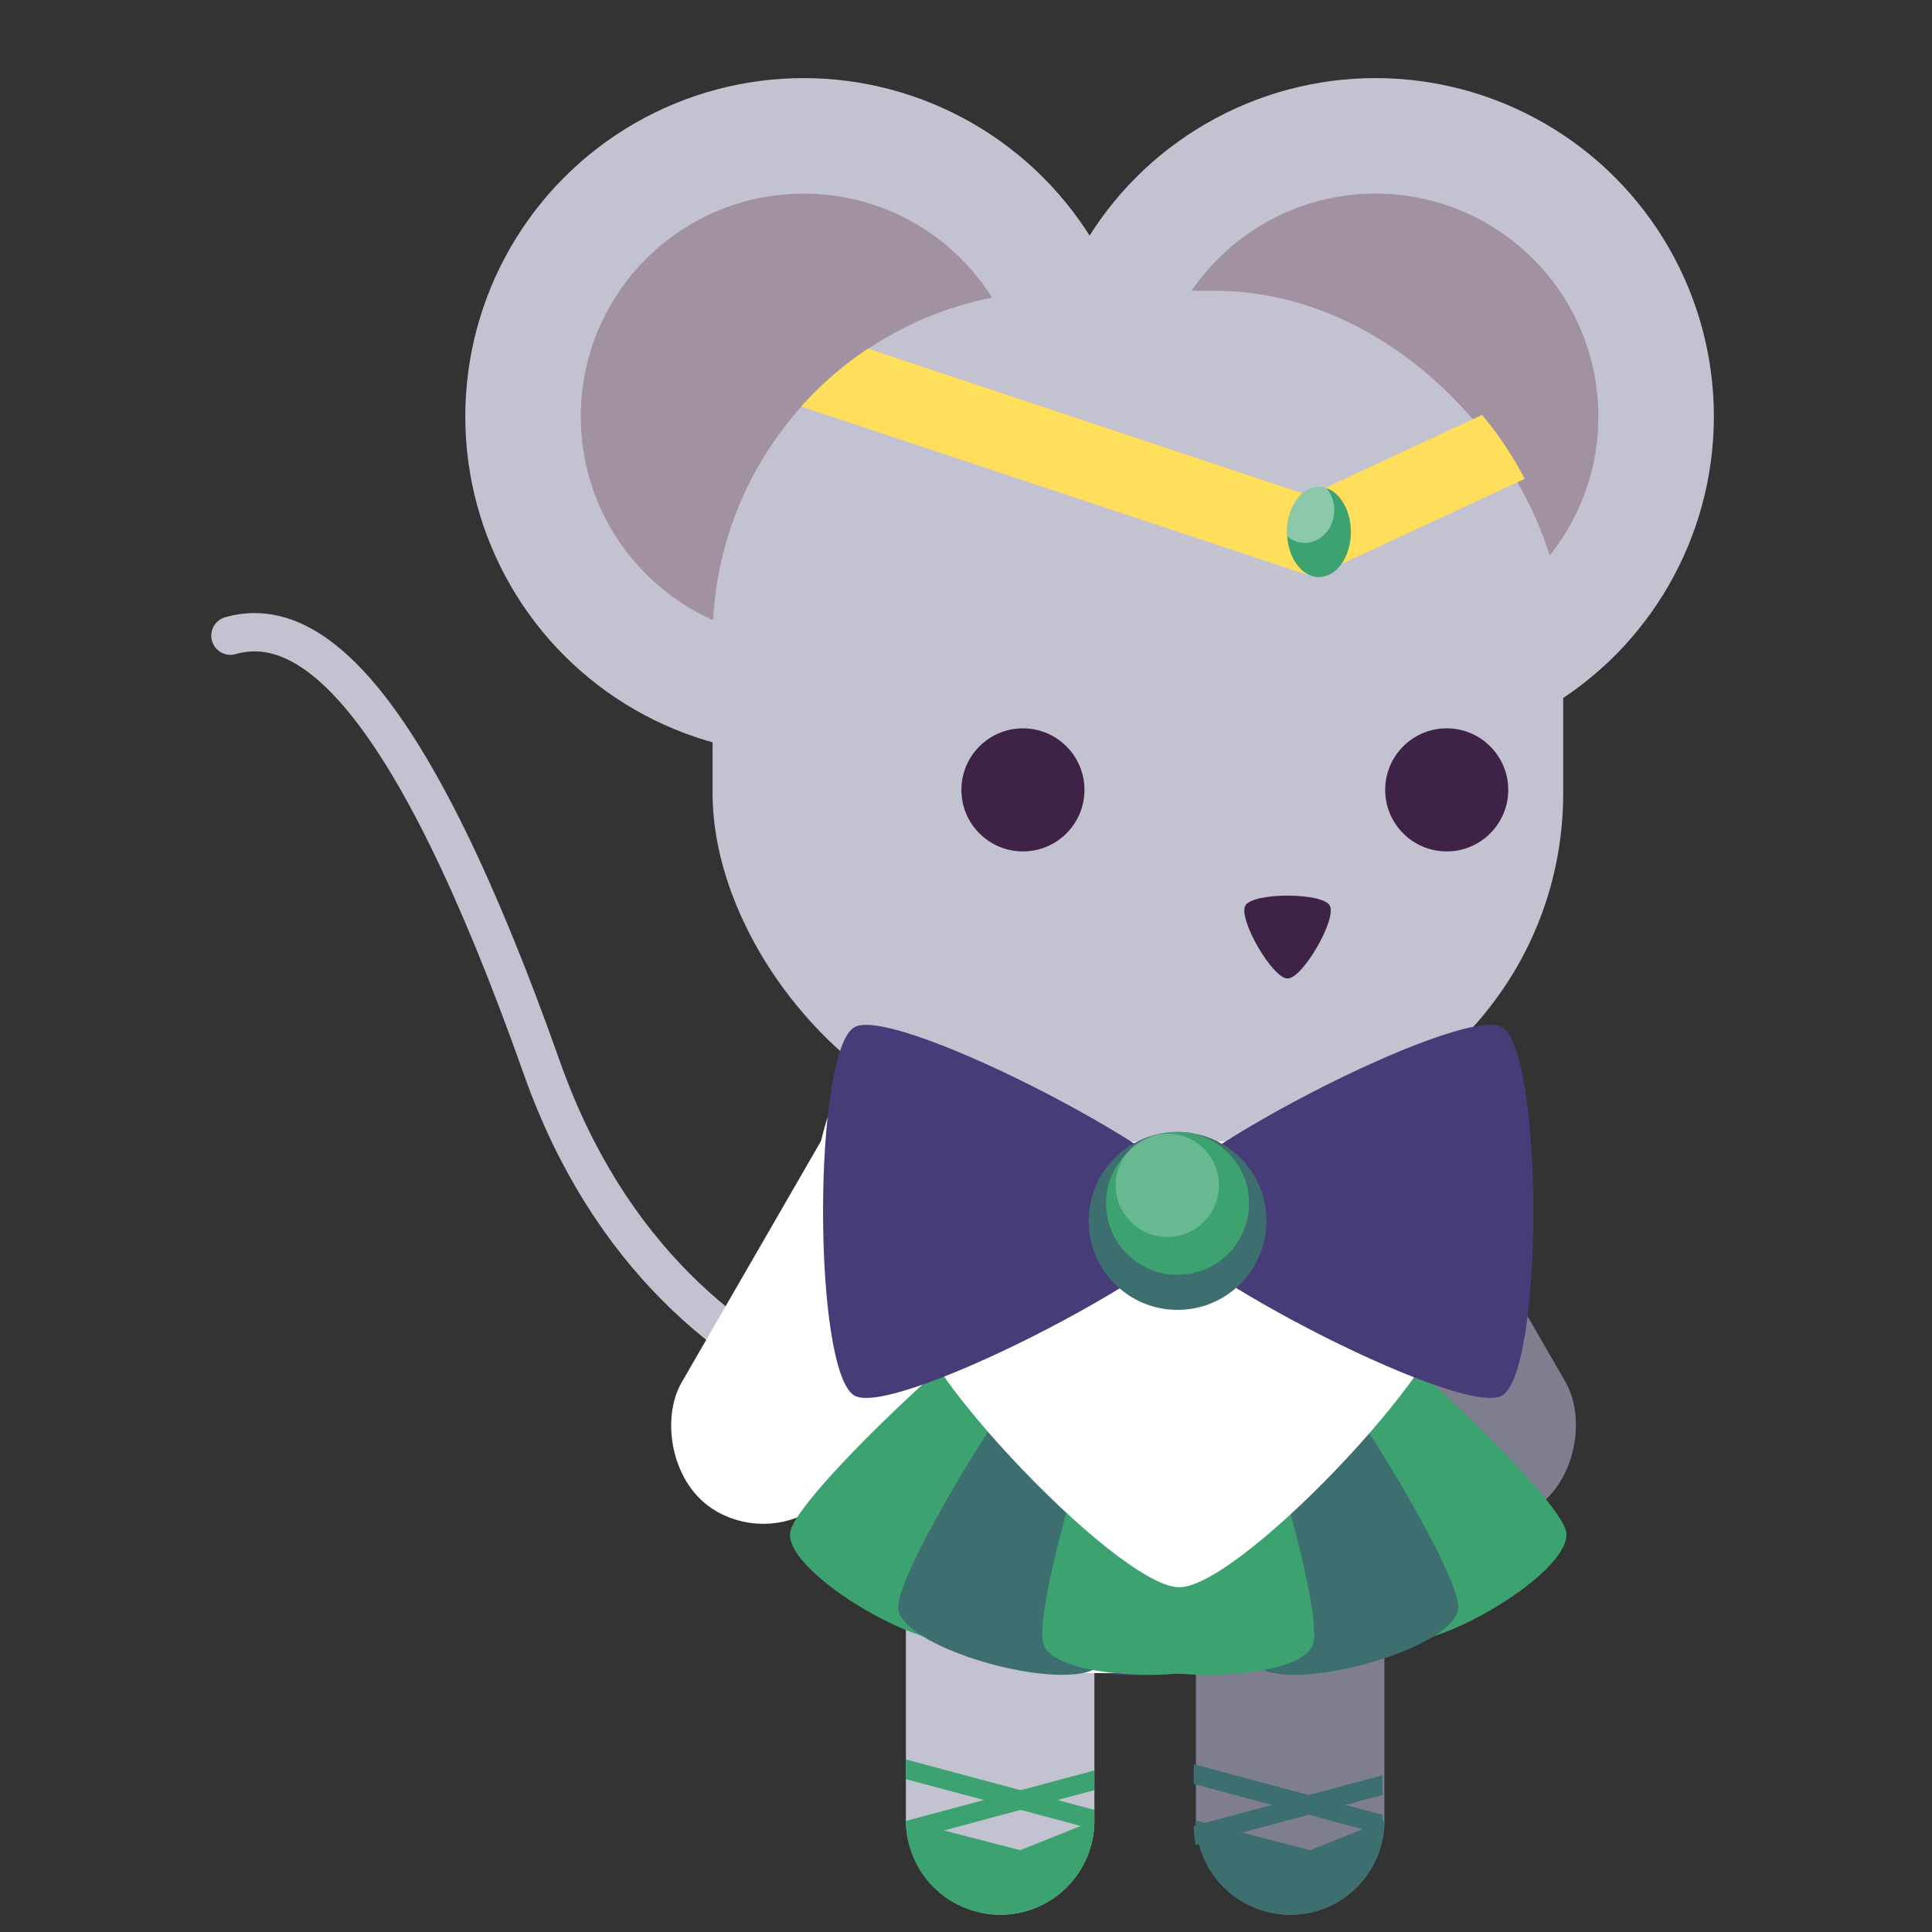 <?xml version="1.0" encoding="UTF-8" standalone="no"?>
<!-- Created with Inkscape (http://www.inkscape.org/) -->

<svg
   width="128"
   height="128"
   viewBox="0 0 33.867 33.867"
   version="1.1"
   id="svg1307"
   inkscape:version="1.1.2 (0a00cf5339, 2022-02-04)"
   sodipodi:docname="sailor-neptune.svg"
   inkscape:export-filename="/home/henrique/Pictures/Moon Cheeser database/Sailor Neptune.png"
   inkscape:export-xdpi="96.000008"
   inkscape:export-ydpi="96.000008"
   xmlns:inkscape="http://www.inkscape.org/namespaces/inkscape"
   xmlns:sodipodi="http://sodipodi.sourceforge.net/DTD/sodipodi-0.dtd"
   xmlns="http://www.w3.org/2000/svg"
   xmlns:svg="http://www.w3.org/2000/svg"
   xmlns:rdf="http://www.w3.org/1999/02/22-rdf-syntax-ns#"
   xmlns:cc="http://creativecommons.org/ns#"
   xmlns:dc="http://purl.org/dc/elements/1.1/">
  <rect x="0" y="0" width="33.867" height="33.867" fill="#333333" stroke="none"/>
  <defs
     id="defs1301">
    <inkscape:path-effect
       effect="powerstroke"
       id="path-effect126865"
       is_visible="true"
       lpeversion="1"
       offset_points="0.366,0.658 | 0.737,1.539 | 0.914,0.738"
       not_jump="false"
       sort_points="true"
       interpolator_type="CentripetalCatmullRom"
       interpolator_beta="0.2"
       start_linecap_type="zerowidth"
       linejoin_type="round"
       miter_limit="4"
       scale_width="1"
       end_linecap_type="zerowidth" />
    <inkscape:path-effect
       effect="skeletal"
       id="path-effect114945"
       is_visible="true"
       lpeversion="1"
       pattern="M 0,4.992 C 0,2.236 2.236,0 4.992,0 c 2.756,0 4.992,2.236 4.992,4.992 0,2.756 -2.236,4.992 -4.992,4.992 C 2.236,9.984 0,7.748 0,4.992 Z"
       copytype="single_stretched"
       prop_scale="1"
       scale_y_rel="false"
       spacing="0"
       normal_offset="0"
       tang_offset="0"
       prop_units="false"
       vertical_pattern="false"
       hide_knot="false"
       fuse_tolerance="0" />
    <inkscape:path-effect
       effect="skeletal"
       id="path-effect95947"
       is_visible="true"
       lpeversion="1"
       pattern="M 0,4.992 C 0,2.236 2.236,0 4.992,0 c 2.756,0 4.992,2.236 4.992,4.992 0,2.756 -2.236,4.992 -4.992,4.992 C 2.236,9.984 0,7.748 0,4.992 Z"
       copytype="single_stretched"
       prop_scale="1"
       scale_y_rel="false"
       spacing="0"
       normal_offset="0"
       tang_offset="0"
       prop_units="false"
       vertical_pattern="false"
       hide_knot="false"
       fuse_tolerance="0" />
    <inkscape:path-effect
       effect="skeletal"
       id="path-effect91934"
       is_visible="true"
       lpeversion="1"
       pattern="M 0,4.992 C 0,2.236 2.236,0 4.992,0 c 2.756,0 4.992,2.236 4.992,4.992 0,2.756 -2.236,4.992 -4.992,4.992 C 2.236,9.984 0,7.748 0,4.992 Z"
       copytype="single_stretched"
       prop_scale="1"
       scale_y_rel="false"
       spacing="0"
       normal_offset="0"
       tang_offset="0"
       prop_units="false"
       vertical_pattern="false"
       hide_knot="false"
       fuse_tolerance="0" />
    <inkscape:path-effect
       effect="skeletal"
       id="path-effect91930"
       is_visible="true"
       lpeversion="1"
       pattern="M 0,4.992 C 0,2.236 2.236,0 4.992,0 c 2.756,0 4.992,2.236 4.992,4.992 0,2.756 -2.236,4.992 -4.992,4.992 C 2.236,9.984 0,7.748 0,4.992 Z"
       copytype="single_stretched"
       prop_scale="1"
       scale_y_rel="false"
       spacing="0"
       normal_offset="0"
       tang_offset="0"
       prop_units="false"
       vertical_pattern="false"
       hide_knot="false"
       fuse_tolerance="0" />
    <inkscape:path-effect
       effect="skeletal"
       id="path-effect91926"
       is_visible="true"
       lpeversion="1"
       pattern="M 0,4.992 C 0,2.236 2.236,0 4.992,0 c 2.756,0 4.992,2.236 4.992,4.992 0,2.756 -2.236,4.992 -4.992,4.992 C 2.236,9.984 0,7.748 0,4.992 Z"
       copytype="single_stretched"
       prop_scale="1"
       scale_y_rel="false"
       spacing="0"
       normal_offset="0"
       tang_offset="0"
       prop_units="false"
       vertical_pattern="false"
       hide_knot="false"
       fuse_tolerance="0" />
  </defs>
  <sodipodi:namedview
     id="base"
     pagecolor="#282828"
     bordercolor="#666666"
     borderopacity="1.0"
     inkscape:pageopacity="0"
     inkscape:pageshadow="2"
     inkscape:zoom="3.959798"
     inkscape:cx="27.274119"
     inkscape:cy="61.240498"
     inkscape:document-units="mm"
     inkscape:current-layer="layer1"
     showgrid="true"
     inkscape:window-width="1920"
     inkscape:window-height="1022"
     inkscape:window-x="0"
     inkscape:window-y="30"
     inkscape:window-maximized="1"
     units="px"
     inkscape:snap-bbox="true"
     inkscape:bbox-nodes="true"
     inkscape:snap-page="true"
     inkscape:snap-nodes="true"
     inkscape:bbox-paths="false"
     inkscape:snap-global="false"
     inkscape:snap-bbox-midpoints="false"
     inkscape:snap-others="false"
     showguides="true"
     inkscape:guide-bbox="true"
     inkscape:snap-grids="false"
     inkscape:snap-to-guides="true"
     inkscape:pagecheckerboard="0"
     inkscape:object-paths="true"
     inkscape:snap-intersection-paths="true"
     inkscape:snap-smooth-nodes="true"
     inkscape:snap-midpoints="true">
    <inkscape:grid
       type="xygrid"
       id="grid883"
       empspacing="4" />
    <sodipodi:guide
       position="33.867,50.8"
       orientation="1,0"
       id="guide877"
       inkscape:locked="false" />
  </sodipodi:namedview>
  <g
     inkscape:label="Layer 1"
     inkscape:groupmode="layer"
     id="layer1"
     transform="translate(0,-263.133)">
    <g
       id="g1392"
       transform="matrix(1.675,0,0,1.675,-11.778,-199.096)">
      <g
         id="g145263-2"
         transform="matrix(0.9,0,0,0.9,47.06,40.741)">
        <path
           sodipodi:type="star"
           style="opacity:1;fill:#473b78;fill-opacity:1;stroke:none;stroke-width:3;stroke-linecap:round;stroke-linejoin:round;stroke-miterlimit:4;stroke-dasharray:none;stroke-opacity:1;paint-order:fill markers stroke"
           id="path145251-2"
           inkscape:flatsided="true"
           sodipodi:sides="3"
           sodipodi:cx="-139.42923"
           sodipodi:cy="37.828072"
           sodipodi:r1="9.9775801"
           sodipodi:r2="4.98879"
           sodipodi:arg1="0.52359878"
           sodipodi:arg2="1.5707963"
           inkscape:rounded="0.12"
           inkscape:randomized="0"
           transform="matrix(0.123,0.071,-0.132,0.229,-11.361,279.869)"
           inkscape:transform-center-y="-0.23482526"
           inkscape:transform-center-x="0.18086549"
           d="m -130.788,42.817 c -1.037,1.796 -16.245,1.796 -17.282,0 -1.037,-1.796 6.567,-14.966 8.641,-14.966 2.074,0 9.678,13.17 8.641,14.966 z" />
        <path
           sodipodi:type="star"
           style="opacity:1;fill:#4b5bab;fill-opacity:1;stroke:none;stroke-width:3;stroke-linecap:round;stroke-linejoin:round;stroke-miterlimit:4;stroke-dasharray:none;stroke-opacity:1;paint-order:fill markers stroke"
           id="path145253-2"
           inkscape:flatsided="true"
           sodipodi:sides="3"
           sodipodi:cx="-139.42923"
           sodipodi:cy="37.828072"
           sodipodi:r1="9.9775801"
           sodipodi:r2="4.98879"
           sodipodi:arg1="0.52359878"
           sodipodi:arg2="1.5707963"
           inkscape:rounded="0.12"
           inkscape:randomized="0"
           transform="matrix(0.138,0.037,-0.068,0.256,-10.68,274.515)"
           inkscape:transform-center-y="-0.40489701"
           inkscape:transform-center-x="0.27170338"
           d="m -130.788,42.817 c -1.037,1.796 -16.245,1.796 -17.282,0 -1.037,-1.796 6.567,-14.966 8.641,-14.966 2.074,0 9.678,13.17 8.641,14.966 z" />
        <path
           sodipodi:type="star"
           style="opacity:1;fill:#473b78;fill-opacity:1;stroke:none;stroke-width:3;stroke-linecap:round;stroke-linejoin:round;stroke-miterlimit:4;stroke-dasharray:none;stroke-opacity:1;paint-order:fill markers stroke"
           id="path145255-5"
           inkscape:flatsided="true"
           sodipodi:sides="3"
           sodipodi:cx="-139.42923"
           sodipodi:cy="37.828072"
           sodipodi:r1="9.9775801"
           sodipodi:r2="4.98879"
           sodipodi:arg1="0.52359878"
           sodipodi:arg2="1.5707963"
           inkscape:rounded="0.12"
           inkscape:randomized="0"
           transform="matrix(0.143,0,0,0.265,-11.283,269.131)"
           inkscape:transform-center-y="-0.48178214"
           d="m -130.788,42.817 c -1.037,1.796 -16.245,1.796 -17.282,0 -1.037,-1.796 6.567,-14.966 8.641,-14.966 2.074,0 9.678,13.17 8.641,14.966 z" />
        <path
           sodipodi:type="star"
           style="opacity:1;fill:#473b78;fill-opacity:1;stroke:none;stroke-width:3;stroke-linecap:round;stroke-linejoin:round;stroke-miterlimit:4;stroke-dasharray:none;stroke-opacity:1;paint-order:fill markers stroke"
           id="path145257-6"
           inkscape:flatsided="true"
           sodipodi:sides="3"
           sodipodi:cx="-139.42923"
           sodipodi:cy="37.828072"
           sodipodi:r1="9.9775801"
           sodipodi:r2="4.98879"
           sodipodi:arg1="0.52359878"
           sodipodi:arg2="1.5707963"
           inkscape:rounded="0.12"
           inkscape:randomized="0"
           transform="matrix(-0.123,0.071,0.132,0.229,-50.185,279.869)"
           inkscape:transform-center-y="-0.23482526"
           inkscape:transform-center-x="-0.18086553"
           d="m -130.788,42.817 c -1.037,1.796 -16.245,1.796 -17.282,0 -1.037,-1.796 6.567,-14.966 8.641,-14.966 2.074,0 9.678,13.17 8.641,14.966 z" />
        <path
           sodipodi:type="star"
           style="opacity:1;fill:#4b5bab;fill-opacity:1;stroke:none;stroke-width:3;stroke-linecap:round;stroke-linejoin:round;stroke-miterlimit:4;stroke-dasharray:none;stroke-opacity:1;paint-order:fill markers stroke"
           id="path145259-5"
           inkscape:flatsided="true"
           sodipodi:sides="3"
           sodipodi:cx="-139.42923"
           sodipodi:cy="37.828072"
           sodipodi:r1="9.9775801"
           sodipodi:r2="4.98879"
           sodipodi:arg1="0.52359878"
           sodipodi:arg2="1.5707963"
           inkscape:rounded="0.12"
           inkscape:randomized="0"
           transform="matrix(-0.138,0.037,0.068,0.256,-50.866,274.515)"
           inkscape:transform-center-y="-0.40489701"
           inkscape:transform-center-x="-0.27170342"
           d="m -130.788,42.817 c -1.037,1.796 -16.245,1.796 -17.282,0 -1.037,-1.796 6.567,-14.966 8.641,-14.966 2.074,0 9.678,13.17 8.641,14.966 z" />
        <path
           sodipodi:type="star"
           style="opacity:1;fill:#473b78;fill-opacity:1;stroke:none;stroke-width:3;stroke-linecap:round;stroke-linejoin:round;stroke-miterlimit:4;stroke-dasharray:none;stroke-opacity:1;paint-order:fill markers stroke"
           id="path145261-1"
           inkscape:flatsided="true"
           sodipodi:sides="3"
           sodipodi:cx="-139.42923"
           sodipodi:cy="37.828072"
           sodipodi:r1="9.9775801"
           sodipodi:r2="4.98879"
           sodipodi:arg1="0.52359878"
           sodipodi:arg2="1.5707963"
           inkscape:rounded="0.12"
           inkscape:randomized="0"
           transform="matrix(-0.143,0,0,0.265,-50.264,269.131)"
           inkscape:transform-center-y="-0.48178214"
           d="m -130.788,42.817 c -1.037,1.796 -16.245,1.796 -17.282,0 -1.037,-1.796 6.567,-14.966 8.641,-14.966 2.074,0 9.678,13.17 8.641,14.966 z" />
      </g>
      <path
         sodipodi:type="star"
         style="opacity:1;fill:#ffffff;fill-opacity:1;stroke:none;stroke-width:3;stroke-linecap:round;stroke-linejoin:round;stroke-miterlimit:4;stroke-dasharray:none;stroke-opacity:1;paint-order:fill markers stroke"
         id="path145265"
         inkscape:flatsided="true"
         sodipodi:sides="3"
         sodipodi:cx="-133.79944"
         sodipodi:cy="38.300503"
         sodipodi:r1="9.1112185"
         sodipodi:r2="4.5556092"
         sodipodi:arg1="1.5707963"
         sodipodi:arg2="2.6179939"
         inkscape:rounded="0.12"
         inkscape:randomized="0"
         transform="matrix(0.351,0,0,0.218,66.337,282.233)"
         inkscape:transform-center-y="0.36220731"
         d="m -133.799,47.412 c -1.894,0 -8.837,-12.027 -7.891,-13.667 0.947,-1.64 14.834,-1.64 15.781,-1e-6 0.947,1.64 -5.997,13.667 -7.891,13.667 z" />
      <rect
         ry="0.986"
         y="291.09"
         x="19.547"
         height="4.906"
         width="1.973"
         id="rect1181"
         style="fill:#7e7e8f;fill-opacity:1;stroke:none;stroke-width:0.401;stroke-linecap:square;stroke-linejoin:bevel;stroke-miterlimit:4;stroke-dasharray:none;stroke-dashoffset:0;stroke-opacity:0.979;paint-order:normal" />
      <g
         id="g61240"
         transform="translate(33.908,-1.004)"
         style="fill:#3d6e70;fill-opacity:1">
        <path
           id="path61231"
           style="fill:#3d6e70;fill-opacity:1;stroke:none;stroke-width:0.401;stroke-linecap:square;stroke-linejoin:bevel;stroke-miterlimit:4;stroke-dasharray:none;stroke-dashoffset:0;stroke-opacity:0.979;paint-order:normal"
           d="m -13.165,296.325 -1.196,-0.311 c 0,0.546 0.44,0.987 0.987,0.987 0.546,0 0.986,-0.44 0.986,-0.987 z"
           sodipodi:nodetypes="ccscc" />
        <path
           id="path61233"
           style="fill:#3d6e70;fill-opacity:1;stroke-width:1.903;stroke-linecap:round;stroke-linejoin:round;paint-order:fill markers stroke"
           d="m -46.822,122.293 -7.455,1.996 c 0.001,0.26 0.029,0.514 0.08,0.758 l 7.375,-1.977 z"
           transform="matrix(0.265,0,0,0.265,0,263.133)" />
        <path
           id="path61235"
           style="fill:#3d6e70;fill-opacity:1;stroke-width:1.903;stroke-linecap:round;stroke-linejoin:round;paint-order:fill markers stroke"
           d="m -54.277,121.857 v 0.779 l 7.438,1.992 c 0.011,-0.117 0.018,-0.237 0.018,-0.357 v -0.416 z"
           transform="matrix(0.265,0,0,0.265,0,263.133)" />
      </g>
      <rect
         style="fill:#c2c2d1;fill-opacity:1;stroke:none;stroke-width:0.401;stroke-linecap:square;stroke-linejoin:bevel;stroke-miterlimit:4;stroke-dasharray:none;stroke-dashoffset:0;stroke-opacity:0.979;paint-order:normal"
         id="rect140737"
         width="1.973"
         height="4.906"
         x="16.512"
         y="291.09"
         ry="0.986" />
      <path
         id="rect1213-2"
         style="fill:#3ca370;fill-opacity:1;stroke:none;stroke-width:0.401;stroke-linecap:square;stroke-linejoin:bevel;stroke-miterlimit:4;stroke-dasharray:none;stroke-dashoffset:0;stroke-opacity:0.979;paint-order:normal"
         d="m 17.708,295.321 -1.196,-0.311 c 0,0.546 0.44,0.987 0.987,0.987 0.546,0 0.986,-0.44 0.986,-0.987 z"
         sodipodi:nodetypes="ccscc" />
      <path
         style="fill:none;stroke:#c2c2d1;stroke-width:0.401;stroke-linecap:round;stroke-linejoin:miter;stroke-miterlimit:4;stroke-dasharray:none;stroke-opacity:1"
         d="m 17.859,291.049 c 0,0 -3.75,0.057 -5.155,-3.912 -1.405,-3.969 -2.456,-4.755 -3.261,-4.527"
         id="path1179"
         inkscape:connector-curvature="0"
         inkscape:transform-center-x="31.376121"
         inkscape:transform-center-y="-50.530738" />
      <rect
         transform="matrix(-0.866,0.5,0.5,0.866,0,0)"
         style="fill:#7e7e8f;fill-opacity:1;stroke:none;stroke-width:0.401;stroke-linecap:square;stroke-linejoin:bevel;stroke-miterlimit:4;stroke-dasharray:none;stroke-dashoffset:0;stroke-opacity:0.979;paint-order:normal"
         id="rect1183"
         width="1.973"
         height="4.906"
         x="124.938"
         y="259.302"
         ry="0.986" />
      <rect
         style="fill:#ffffff;fill-opacity:1;stroke:none;stroke-width:0.401;stroke-linecap:square;stroke-linejoin:bevel;stroke-miterlimit:4;stroke-dasharray:none;stroke-dashoffset:0;stroke-opacity:0.979;paint-order:normal"
         id="rect1187"
         width="6.427"
         height="7.84"
         x="15.55"
         y="285.627"
         ry="2.931" />
      <circle
         r="3.541"
         cy="280.316"
         cx="15.442"
         id="circle1189"
         style="fill:#c2c2d1;fill-opacity:1;stroke:none;stroke-width:0.401;stroke-linecap:square;stroke-linejoin:bevel;stroke-miterlimit:4;stroke-dasharray:none;stroke-dashoffset:0;stroke-opacity:0.979;paint-order:normal" />
      <circle
         style="fill:#a191a1;fill-opacity:1;stroke:none;stroke-width:0.401;stroke-linecap:square;stroke-linejoin:bevel;stroke-miterlimit:4;stroke-dasharray:none;stroke-dashoffset:0;stroke-opacity:0.979;paint-order:normal"
         id="circle1191"
         cx="15.442"
         cy="280.316"
         r="2.332" />
      <circle
         style="fill:#c2c2d1;fill-opacity:1;stroke:none;stroke-width:0.401;stroke-linecap:square;stroke-linejoin:bevel;stroke-miterlimit:4;stroke-dasharray:none;stroke-dashoffset:0;stroke-opacity:0.979;paint-order:normal"
         id="circle1195"
         cx="21.427"
         cy="280.316"
         r="3.541" />
      <circle
         r="2.332"
         cy="280.316"
         cx="21.427"
         id="circle1197"
         style="fill:#a191a1;fill-opacity:1;stroke:none;stroke-width:0.401;stroke-linecap:square;stroke-linejoin:bevel;stroke-miterlimit:4;stroke-dasharray:none;stroke-dashoffset:0;stroke-opacity:0.979;paint-order:normal" />
      <rect
         ry="0.986"
         y="240.513"
         x="157.48"
         height="4.906"
         width="1.973"
         id="rect1203"
         style="fill:#ffffff;fill-opacity:1;stroke:none;stroke-width:0.401;stroke-linecap:square;stroke-linejoin:bevel;stroke-miterlimit:4;stroke-dasharray:none;stroke-dashoffset:0;stroke-opacity:0.979;paint-order:normal"
         transform="rotate(30)" />
      <rect
         style="fill:#c2c2d1;fill-opacity:1;stroke:none;stroke-width:0.401;stroke-linecap:square;stroke-linejoin:bevel;stroke-miterlimit:4;stroke-dasharray:none;stroke-dashoffset:0;stroke-opacity:0.979;paint-order:normal"
         id="rect1205"
         width="8.902"
         height="8.902"
         x="14.489"
         y="279.001"
         ry="3.642" />
      <circle
         style="fill:#3e2347;fill-opacity:1;stroke:none;stroke-width:0.401;stroke-linecap:square;stroke-linejoin:bevel;stroke-miterlimit:4;stroke-dasharray:none;stroke-dashoffset:0;stroke-opacity:0.979;paint-order:normal"
         id="circle1207"
         cx="17.737"
         cy="284.224"
         r="0.644" />
      <circle
         r="0.644"
         cy="284.224"
         cx="22.172"
         id="circle1209"
         style="fill:#3e2347;fill-opacity:1;stroke:none;stroke-width:0.401;stroke-linecap:square;stroke-linejoin:bevel;stroke-miterlimit:4;stroke-dasharray:none;stroke-dashoffset:0;stroke-opacity:0.979;paint-order:normal" />
      <path
         sodipodi:type="star"
         style="opacity:1;fill:#3e2347;fill-opacity:1;stroke:none;stroke-width:2.363;stroke-linecap:square;stroke-linejoin:bevel;stroke-miterlimit:4;stroke-dasharray:none;stroke-dashoffset:0;stroke-opacity:0.979;paint-order:normal"
         id="path1211"
         sodipodi:sides="3"
         sodipodi:cx="-45.408615"
         sodipodi:cy="234.57965"
         sodipodi:r1="2.997191"
         sodipodi:r2="1.4985955"
         sodipodi:arg1="1.5707963"
         sodipodi:arg2="2.6179939"
         inkscape:flatsided="true"
         inkscape:rounded="0.18"
         inkscape:randomized="0"
         inkscape:transform-center-x="-6.3665075e-06"
         inkscape:transform-center-y="1.0312406"
         transform="matrix(0.17,0,0,0.17,28.226,245.81)"
         d="m -45.409,237.577 c -0.934,0 -3.063,-3.687 -2.596,-4.496 0.467,-0.809 4.724,-0.809 5.191,0 0.467,0.809 -1.661,4.496 -2.596,4.496 z" />
      <path
         id="path60367-0"
         style="color:#000000;fill:#ffde5b;fill-opacity:1;stroke-width:1;stroke-linecap:round;stroke-linejoin:round;-inkscape-stroke:none"
         d="m 16.116,279.606 c -0.258,0.171 -0.493,0.375 -0.699,0.605 l 5.211,1.734 a 0.397,0.397 0 0 0 0.293,-0.015 l 2.067,-0.961 c -0.124,-0.24 -0.274,-0.464 -0.446,-0.669 l -1.812,0.843 z" />
      <ellipse
         style="fill:#3ca370;fill-opacity:1;stroke:none;stroke-width:0.794;stroke-linecap:round;stroke-linejoin:round;stroke-miterlimit:4;stroke-dasharray:none;stroke-opacity:1;paint-order:fill markers stroke"
         id="path64249-0"
         cx="20.835"
         cy="281.525"
         rx="0.334"
         ry="0.472" />
      <path
         id="path67924-1"
         style="opacity:0.411;fill:#ffffff;fill-opacity:1;stroke:none;stroke-width:0.794;stroke-linecap:round;stroke-linejoin:round;stroke-miterlimit:4;stroke-dasharray:none;stroke-opacity:1;paint-order:fill markers stroke"
         d="m 20.836,281.053 a 0.334,0.472 0 0 0 -0.334,0.472 0.334,0.472 0 0 0 0.002,0.047 0.308,0.342 0 0 0 0.183,0.067 0.308,0.342 0 0 0 0.308,-0.342 0.308,0.342 0 0 0 -0.082,-0.233 0.334,0.472 0 0 0 -0.077,-0.012 z" />
      <path
         sodipodi:type="star"
         style="opacity:1;fill:#3ca370;fill-opacity:1;stroke:none;stroke-width:3;stroke-linecap:round;stroke-linejoin:round;stroke-miterlimit:4;stroke-dasharray:none;stroke-opacity:1;paint-order:fill markers stroke"
         id="path78068-6"
         inkscape:flatsided="true"
         sodipodi:sides="3"
         sodipodi:cx="-139.42923"
         sodipodi:cy="37.828072"
         sodipodi:r1="9.9775801"
         sodipodi:r2="4.98879"
         sodipodi:arg1="0.52359878"
         sodipodi:arg2="1.5707963"
         inkscape:rounded="0.12"
         inkscape:randomized="0"
         transform="matrix(0.111,0.064,-0.119,0.206,36.834,292.639)"
         inkscape:transform-center-y="-0.23482526"
         inkscape:transform-center-x="0.18086549"
         d="m -130.788,42.817 c -1.037,1.796 -16.245,1.796 -17.282,0 -1.037,-1.796 6.567,-14.966 8.641,-14.966 2.074,0 9.678,13.17 8.641,14.966 z" />
      <path
         sodipodi:type="star"
         style="opacity:1;fill:#3d6e70;fill-opacity:1;stroke:none;stroke-width:3;stroke-linecap:round;stroke-linejoin:round;stroke-miterlimit:4;stroke-dasharray:none;stroke-opacity:1;paint-order:fill markers stroke"
         id="path81859-2"
         inkscape:flatsided="true"
         sodipodi:sides="3"
         sodipodi:cx="-139.42923"
         sodipodi:cy="37.828072"
         sodipodi:r1="9.9775801"
         sodipodi:r2="4.98879"
         sodipodi:arg1="0.52359878"
         sodipodi:arg2="1.5707963"
         inkscape:rounded="0.12"
         inkscape:randomized="0"
         transform="matrix(0.124,0.033,-0.062,0.23,37.447,287.82)"
         inkscape:transform-center-y="-0.40489701"
         inkscape:transform-center-x="0.27170338"
         d="m -130.788,42.817 c -1.037,1.796 -16.245,1.796 -17.282,0 -1.037,-1.796 6.567,-14.966 8.641,-14.966 2.074,0 9.678,13.17 8.641,14.966 z" />
      <path
         sodipodi:type="star"
         style="opacity:1;fill:#3ca370;fill-opacity:1;stroke:none;stroke-width:3;stroke-linecap:round;stroke-linejoin:round;stroke-miterlimit:4;stroke-dasharray:none;stroke-opacity:1;paint-order:fill markers stroke"
         id="path81861-5"
         inkscape:flatsided="true"
         sodipodi:sides="3"
         sodipodi:cx="-139.42923"
         sodipodi:cy="37.828072"
         sodipodi:r1="9.9775801"
         sodipodi:r2="4.98879"
         sodipodi:arg1="0.52359878"
         sodipodi:arg2="1.5707963"
         inkscape:rounded="0.12"
         inkscape:randomized="0"
         transform="matrix(0.128,0,0,0.238,36.905,282.974)"
         inkscape:transform-center-y="-0.48178214"
         d="m -130.788,42.817 c -1.037,1.796 -16.245,1.796 -17.282,0 -1.037,-1.796 6.567,-14.966 8.641,-14.966 2.074,0 9.678,13.17 8.641,14.966 z" />
      <path
         sodipodi:type="star"
         style="opacity:1;fill:#3ca370;fill-opacity:1;stroke:none;stroke-width:3;stroke-linecap:round;stroke-linejoin:round;stroke-miterlimit:4;stroke-dasharray:none;stroke-opacity:1;paint-order:fill markers stroke"
         id="path81863-3"
         inkscape:flatsided="true"
         sodipodi:sides="3"
         sodipodi:cx="-139.42923"
         sodipodi:cy="37.828072"
         sodipodi:r1="9.9775801"
         sodipodi:r2="4.98879"
         sodipodi:arg1="0.52359878"
         sodipodi:arg2="1.5707963"
         inkscape:rounded="0.12"
         inkscape:randomized="0"
         transform="matrix(-0.111,0.064,0.119,0.206,1.89,292.639)"
         inkscape:transform-center-y="-0.23482526"
         inkscape:transform-center-x="-0.18086553"
         d="m -130.788,42.817 c -1.037,1.796 -16.245,1.796 -17.282,0 -1.037,-1.796 6.567,-14.966 8.641,-14.966 2.074,0 9.678,13.17 8.641,14.966 z" />
      <path
         sodipodi:type="star"
         style="opacity:1;fill:#3d6e70;fill-opacity:1;stroke:none;stroke-width:3;stroke-linecap:round;stroke-linejoin:round;stroke-miterlimit:4;stroke-dasharray:none;stroke-opacity:1;paint-order:fill markers stroke"
         id="path81865-5"
         inkscape:flatsided="true"
         sodipodi:sides="3"
         sodipodi:cx="-139.42923"
         sodipodi:cy="37.828072"
         sodipodi:r1="9.9775801"
         sodipodi:r2="4.98879"
         sodipodi:arg1="0.52359878"
         sodipodi:arg2="1.5707963"
         inkscape:rounded="0.12"
         inkscape:randomized="0"
         transform="matrix(-0.124,0.033,0.062,0.23,1.277,287.82)"
         inkscape:transform-center-y="-0.40489701"
         inkscape:transform-center-x="-0.27170342"
         d="m -130.788,42.817 c -1.037,1.796 -16.245,1.796 -17.282,0 -1.037,-1.796 6.567,-14.966 8.641,-14.966 2.074,0 9.678,13.17 8.641,14.966 z" />
      <path
         sodipodi:type="star"
         style="opacity:1;fill:#3ca370;fill-opacity:1;stroke:none;stroke-width:3;stroke-linecap:round;stroke-linejoin:round;stroke-miterlimit:4;stroke-dasharray:none;stroke-opacity:1;paint-order:fill markers stroke"
         id="path81867-0"
         inkscape:flatsided="true"
         sodipodi:sides="3"
         sodipodi:cx="-139.42923"
         sodipodi:cy="37.828072"
         sodipodi:r1="9.9775801"
         sodipodi:r2="4.98879"
         sodipodi:arg1="0.52359878"
         sodipodi:arg2="1.5707963"
         inkscape:rounded="0.12"
         inkscape:randomized="0"
         transform="matrix(-0.128,0,0,0.238,1.82,282.974)"
         inkscape:transform-center-y="-0.48178214"
         d="m -130.788,42.817 c -1.037,1.796 -16.245,1.796 -17.282,0 -1.037,-1.796 6.567,-14.966 8.641,-14.966 2.074,0 9.678,13.17 8.641,14.966 z" />
      <path
         sodipodi:type="star"
         style="opacity:1;fill:#ffffff;fill-opacity:1;stroke:none;stroke-width:3;stroke-linecap:round;stroke-linejoin:round;stroke-miterlimit:4;stroke-dasharray:none;stroke-opacity:1;paint-order:fill markers stroke"
         id="path83383-0"
         inkscape:flatsided="true"
         sodipodi:sides="3"
         sodipodi:cx="-133.79944"
         sodipodi:cy="38.300503"
         sodipodi:r1="9.1112185"
         sodipodi:r2="4.5556092"
         sodipodi:arg1="1.5707963"
         sodipodi:arg2="2.6179939"
         inkscape:rounded="0.12"
         inkscape:randomized="0"
         transform="matrix(0.351,0,0,0.218,66.337,282.233)"
         inkscape:transform-center-y="0.36220731"
         d="m -133.799,47.412 c -1.894,0 -8.837,-12.027 -7.891,-13.667 0.947,-1.64 14.834,-1.64 15.781,-1e-6 0.947,1.64 -5.997,13.667 -7.891,13.667 z" />
      <path
         sodipodi:type="star"
         style="opacity:1;fill:#473b78;fill-opacity:1;stroke:none;stroke-width:3;stroke-linecap:round;stroke-linejoin:round;stroke-miterlimit:4;stroke-dasharray:none;stroke-opacity:1;paint-order:fill markers stroke"
         id="path78037-9"
         inkscape:flatsided="true"
         sodipodi:sides="3"
         sodipodi:cx="-113.48855"
         sodipodi:cy="20.385611"
         sodipodi:r1="17.416616"
         sodipodi:r2="8.7083082"
         sodipodi:arg1="0"
         sodipodi:arg2="1.0471976"
         inkscape:rounded="0.12"
         inkscape:randomized="0"
         transform="matrix(-0.142,0,0,0.128,5.393,286.026)"
         inkscape:transform-center-x="0.6384273"
         inkscape:transform-center-y="5.7219478e-06"
         d="m -96.072,20.386 c 0,3.62 -22.99,16.893 -26.125,15.083 -3.135,-1.81 -3.135,-28.356 0,-30.166 3.135,-1.81 26.125,11.463 26.125,15.083 z" />
      <path
         sodipodi:type="star"
         style="opacity:1;fill:#473b78;fill-opacity:1;stroke:none;stroke-width:3;stroke-linecap:round;stroke-linejoin:round;stroke-miterlimit:4;stroke-dasharray:none;stroke-opacity:1;paint-order:fill markers stroke"
         id="path68628-4"
         inkscape:flatsided="true"
         sodipodi:sides="3"
         sodipodi:cx="-113.48855"
         sodipodi:cy="20.385611"
         sodipodi:r1="17.416616"
         sodipodi:r2="8.7083082"
         sodipodi:arg1="0"
         sodipodi:arg2="1.0471976"
         inkscape:rounded="0.12"
         inkscape:randomized="0"
         transform="matrix(0.142,0,0,0.128,33.331,286.026)"
         inkscape:transform-center-x="-0.63842742"
         inkscape:transform-center-y="5.7219478e-06"
         d="m -96.072,20.386 c 0,3.62 -22.99,16.893 -26.125,15.083 -3.135,-1.81 -3.135,-28.356 0,-30.166 3.135,-1.81 26.125,11.463 26.125,15.083 z" />
      <circle
         style="fill:#3d6e70;fill-opacity:1;stroke:none;stroke-width:0.56;stroke-linecap:round;stroke-linejoin:round;stroke-miterlimit:4;stroke-dasharray:none;stroke-opacity:1;paint-order:fill markers stroke"
         id="path72001-5"
         cx="19.355"
         cy="288.735"
         r="0.931" />
      <circle
         style="fill:#3ca370;fill-opacity:1;stroke:none;stroke-width:0.45;stroke-linecap:round;stroke-linejoin:round;stroke-miterlimit:4;stroke-dasharray:none;stroke-opacity:1;paint-order:fill markers stroke"
         id="circle75704-9"
         cx="19.355"
         cy="288.551"
         r="0.748" />
      <circle
         style="opacity:0.23;fill:#ffffff;fill-opacity:1;stroke:none;stroke-width:0.326;stroke-linecap:round;stroke-linejoin:round;stroke-miterlimit:4;stroke-dasharray:none;stroke-opacity:1;paint-order:fill markers stroke"
         id="circle77073-9"
         cx="19.248"
         cy="288.362"
         r="0.541" />
      <path
         style="color:#000000;fill:#000000;fill-opacity:0;stroke-width:0.122;stroke-linecap:round;stroke-linejoin:round;-inkscape-stroke:none;paint-order:fill markers stroke"
         d="m 22.329,283.575 h -0.003 v 1.489 h 0.003 z"
         id="path75868-4" />
      <path
         style="color:#000000;fill:#000000;fill-opacity:0;stroke-width:0.282;stroke-linecap:round;stroke-linejoin:round;-inkscape-stroke:none;paint-order:fill markers stroke"
         d="m 21.856,283.438 a 0.445,0.445 0 0 0 0.441,0.188 0.445,0.445 0 0 0 0.356,-0.322 0.445,0.445 0 0 0 -0.143,-0.458"
         id="path75870-4" />
      <path
         id="rect58558"
         style="fill:#3ca370;fill-opacity:1;stroke-width:0.503;stroke-linecap:round;stroke-linejoin:round;paint-order:fill markers stroke"
         d="m 18.485,294.486 -1.972,0.528 c 3.17e-4,0.069 0.008,0.136 0.021,0.201 l 1.951,-0.523 z" />
      <path
         id="rect58640"
         style="fill:#3ca370;fill-opacity:1;stroke-width:0.503;stroke-linecap:round;stroke-linejoin:round;paint-order:fill markers stroke"
         d="m 16.512,294.371 v 0.206 l 1.968,0.527 c 0.003,-0.031 0.005,-0.063 0.005,-0.095 v -0.11 z" />
    </g>
  </g>
</svg>
